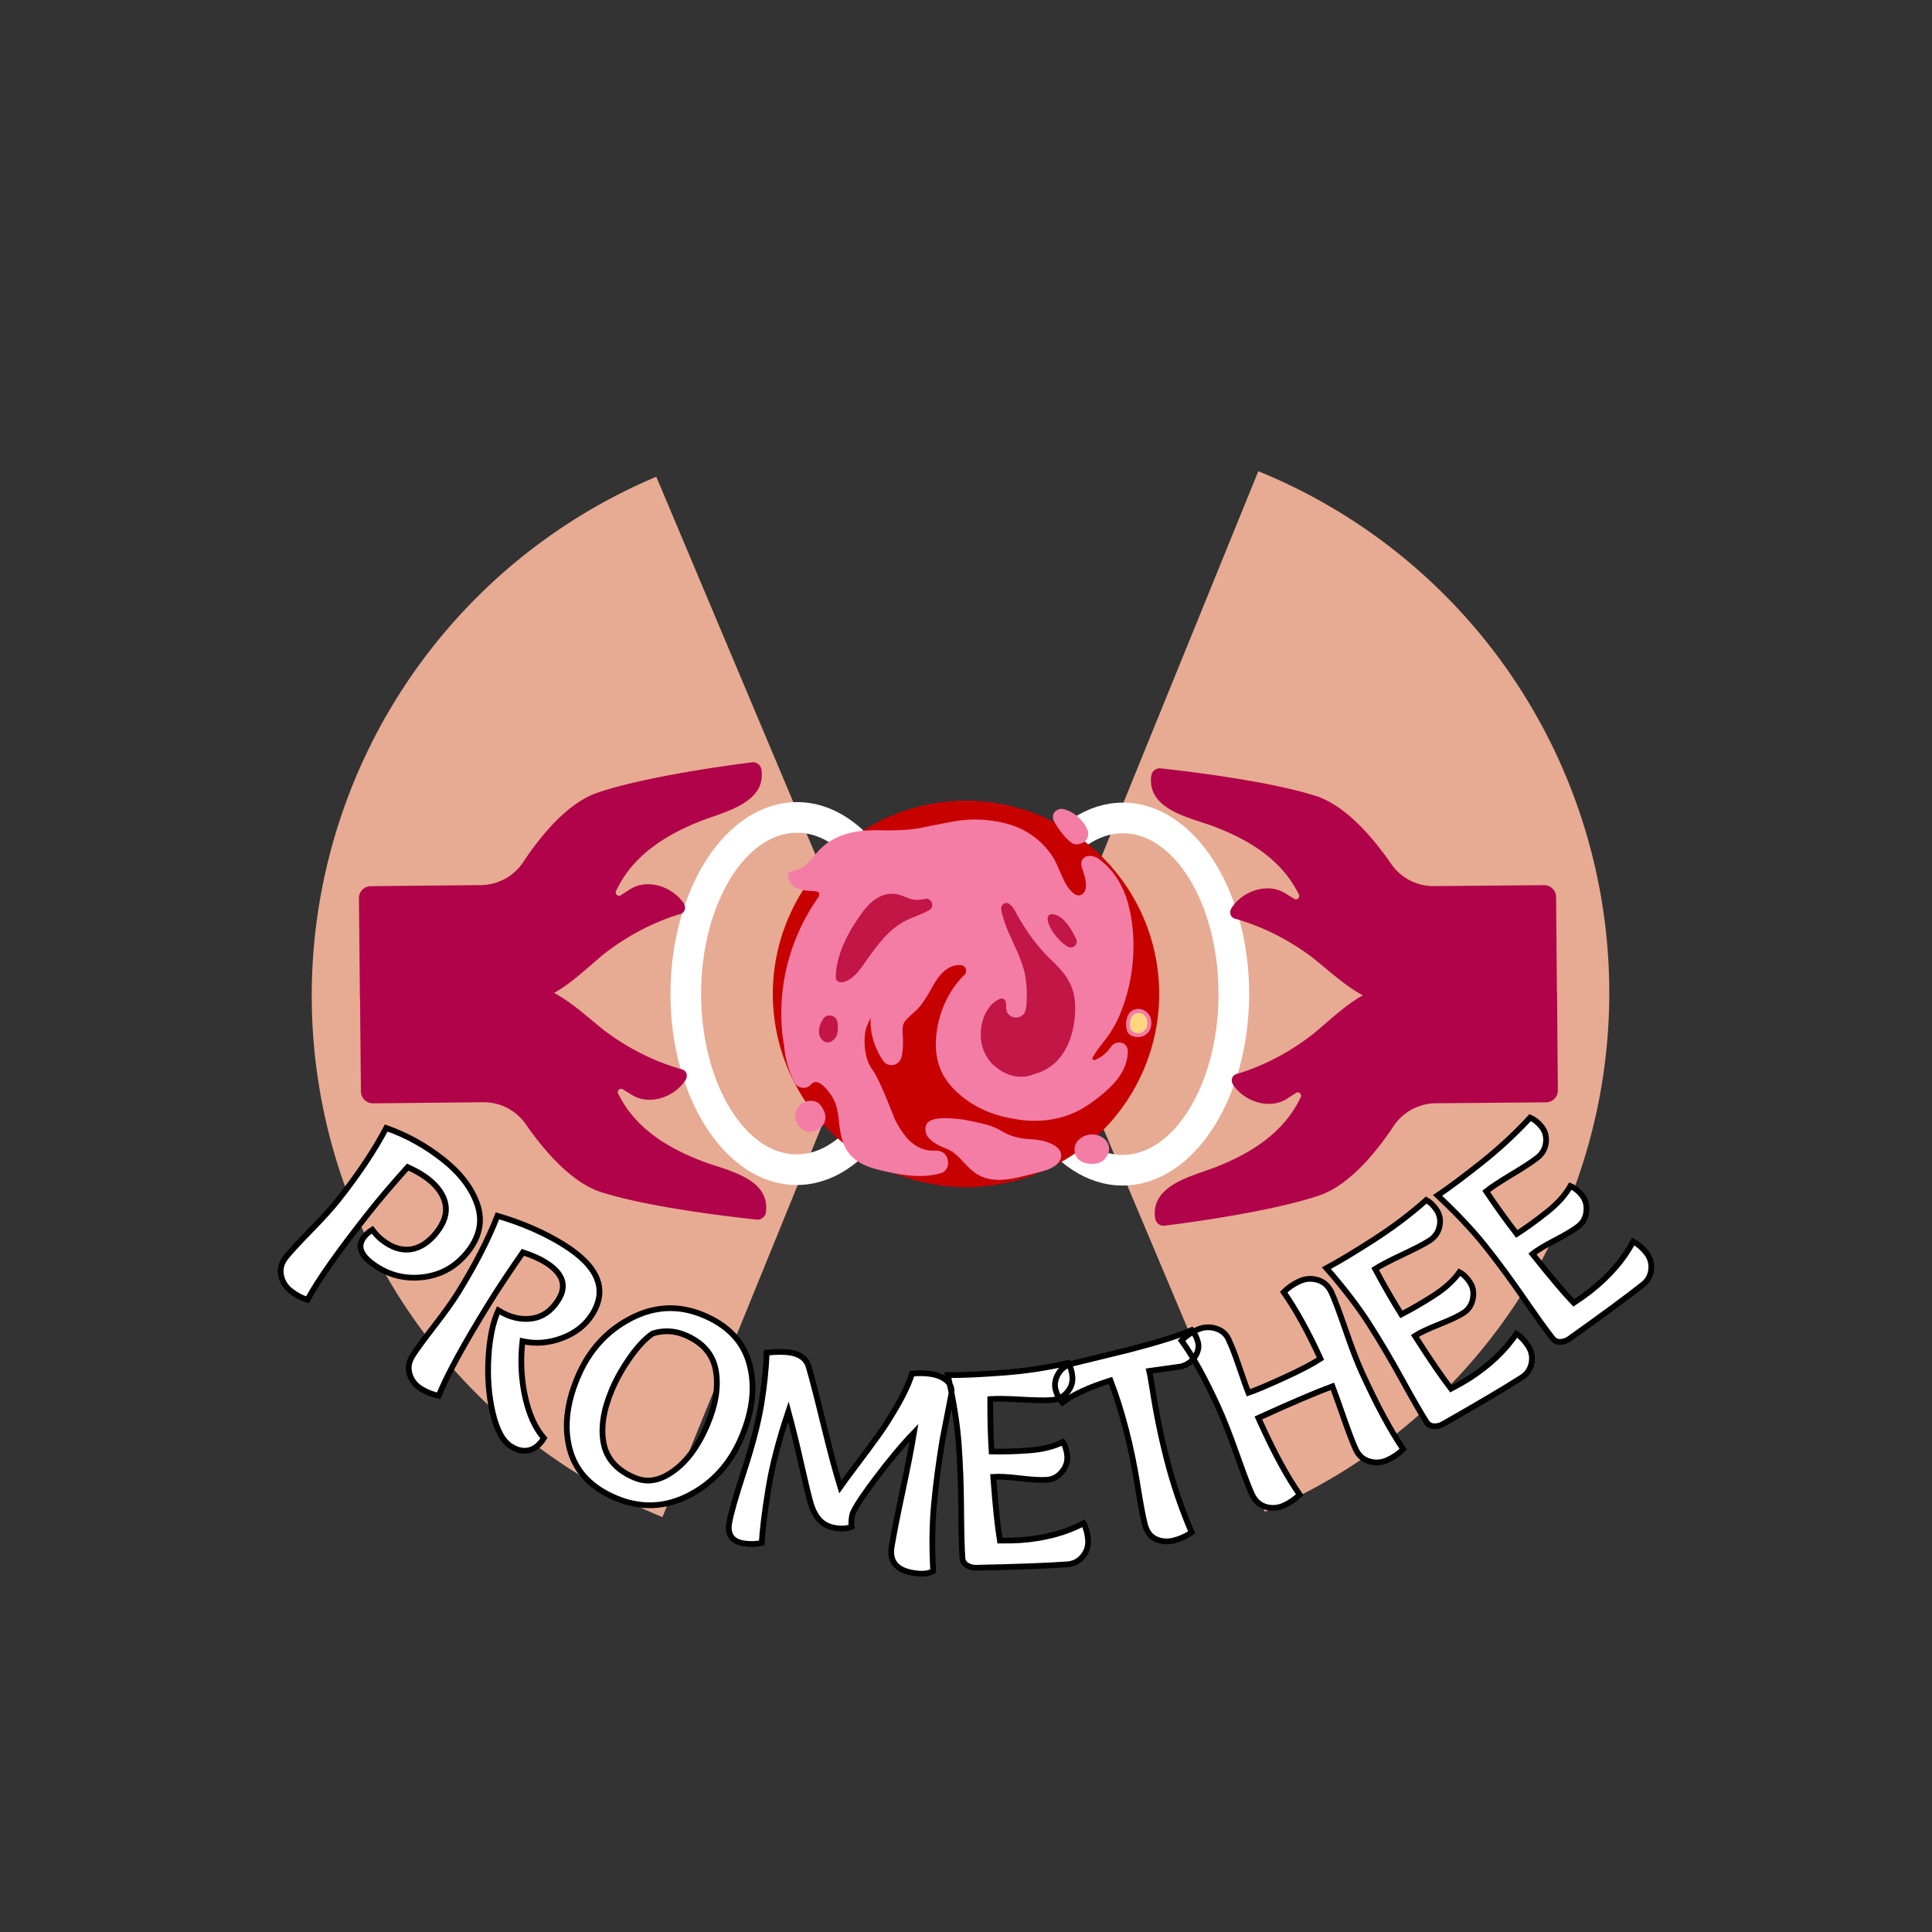 <svg xmlns="http://www.w3.org/2000/svg" width="512" height="512" style="" viewBox="0 0 512 512" data-svgdocument="" id="_eg90l3bab_1" class="fl-svgdocument" x="0" y="0" data-bbox="37.36303592290474 109.64402019607832 434.50783714570423 307.40385879028514" fill="rgb(255, 213, 128)">
  <rect x="0" y="0" width="512" height="512" fill="#333333" stroke="none"/>
  <g transform="matrix(1.835, 0.003, -0.003, 1.835, -215.617, -174.909)">
    <g fill="rgba(230, 171, 146, 1)">
      <path fill="rgba(230, 171, 146, 1)" d="M32 7V32L49.68 49.68A25 25 0 0 0 32 7Z" transform="matrix(-3.014, -1.222, 1.222, -3.014, 301.579, 374.267)" />
      <path fill="rgba(230, 171, 146, 1)" d="M32 7V32L49.68 49.68A25 25 0 0 0 32 7Z" transform="matrix(3.015, 1.221, -1.221, 3.015, 211.561, 102.707)" />
    </g>
    <g fill="rgb(255, 213, 128)" transform="matrix(1, 0, 0, 1, 0, 0)">
      <g fill="#ffffff" stroke="#ffffff" stroke-width="2">
        <path class="cls-1" d="M46.5 56C37.953 56 31 45.233 31 32S37.953 8 46.5 8 62 18.767 62 32s-6.953 24-15.5 24zm0-46C39.056 10 33 19.869 33 32s6.056 22 13.5 22S60 44.131 60 32s-6.056-22-13.5-22z" fill="#ffffff" transform="matrix(1.106, 0, 0, 1.106, 228.617, 203.034)" stroke="#ffffff" stroke-width="2" />
        <path class="cls-1" d="M17.5 56C8.953 56 2 45.233 2 32S8.953 8 17.5 8 33 18.767 33 32s-6.953 24-15.5 24zm0-46C10.056 10 4 19.869 4 32s6.056 22 13.5 22S31 44.131 31 32s-6.056-22-13.5-22z" fill="#ffffff" transform="matrix(1.106, 0, 0, 1.106, 213.617, 203.034)" stroke="#ffffff" stroke-width="2" />
      </g>
      <g fill="#c70000" stroke="#c70000" stroke-width="1">
        <path d="M32 22v20a10 10 0 0 0 0-20z" fill="#c70000" transform="matrix(2.657, 0, 0, 2.657, 172.378, 153.418)" stroke="#c70000" stroke-width="1" />
        <path d="M22 32a10 10 0 0 0 10 10V22a10 10 0 0 0-10 10z" fill="#c70000" transform="matrix(2.657, 0, 0, 2.657, 172.378, 153.418)" stroke="#c70000" stroke-width="1" />
      </g>
    </g>
    <g transform="matrix(0.734, 0, 0, 0.734, 208.984, 171.571)" fill="rgb(255, 213, 128)">
      <path fill="rgba(177, 3, 73, 1)" d="M87.13 149.965c-5.926-7.666-10.516-16.302-13.301-25.593-.313-2.087-2.296-2.687-3.935-1.55-5.79 4.017-8.211 12.338-4.578 17.951l1.88 2.988c.646 1.052-.639 2.16-1.63 1.46-11.416-5.556-18.112-16.119-22.784-28-3.091-7.852-5.775-22.676-17.294-21.028-1.461.21-2.582 1.625-2.416 3.05.938 8.12 4.404 35.848 9.67 51.959 3.413 10.451 15.101 19.789 22.998 25.117a17.251 17.251 0 0 1 7.584 14.31v36.889a4 4 0 0 0 4 4h32.181a4 4 0 0 0 4-4l-.088-46.528c.001-13.522-7.991-20.953-16.287-31.025z" transform="matrix(-0.006, -0.587, 0.587, -0.006, 46.95, 150.779)" />
      <path fill="rgba(177, 3, 73, 1)" d="M168.87 149.965c5.926-7.666 10.516-16.302 13.301-25.593.313-2.087 2.296-2.687 3.935-1.55 5.79 4.017 8.211 12.338 4.578 17.951l-1.88 2.988c-.646 1.052.639 2.16 1.63 1.46 11.416-5.556 18.112-16.119 22.784-28 3.091-7.852 5.775-22.676 17.294-21.028 1.461.21 2.582 1.625 2.416 3.05-.938 8.12-4.404 35.848-9.67 51.959-3.413 10.451-15.101 19.789-22.998 25.117a17.251 17.251 0 0 0-7.584 14.31v36.889a4 4 0 0 1-4 4h-32.181a4 4 0 0 1-4-4l.088-46.528c-.001-13.522 7.991-20.953 16.287-31.025z" transform="matrix(-0.006, -0.587, 0.587, -0.006, 47.27, 183.982)" />
    </g>
    <g transform="matrix(0.187, 0, 0, 0.187, 225.659, 206.697)" fill="rgb(255, 213, 128)">
      <g fill="rgba(244, 125, 165, 1)">
        <path fill="rgba(244, 125, 165, 1)" d="M245.058 42.674c2.243 2.815 4.717 5.778 7.789 7.711 3.679 2.316 9.349-1.584 7.724-5.919-2.494-6.652-9.566-12.977-16.585-14.583-2.244-.514-5.044 1.569-4.083 4.069A34.428 34.428 0 0 0 245.058 42.674Z" transform="matrix(1, 0, 0, 1, 0, 0)" />
        <path fill="rgba(244, 125, 165, 1)" d="M234.791 288.3c-7.137-3.464-14.649-3.186-22.433-3.833-8.564-.711-14.454-5.6-22.044-8.96a74.972 74.972 0 0 0-22.666-5.647c-6.75-.716-14.9-1.711-21.769-.28a2.3 2.3 0 0 0-2.648.77 3.936 3.936 0 0 0-.765 6.315c2.021 6.095 12.439 8.791 17.38 11.672 9.274 5.407 13.919 15.939 24.168 19.893 9.489 3.661 20.254 1.493 29.773-.91 5.656-1.428 11.539-2.725 17.091-4.525C238.947 300.18 245.489 293.493 234.791 288.3Z" transform="matrix(1, 0, 0, 1, 0, 0)" />
        <path fill="rgba(244, 125, 165, 1)" d="M284.181 212.3c-3.132 4.845-9.365 9.805-13.008 10.985-1.683.545-6.186 1.97-7.859.594-1.863-1.531 1.219-6.214 2.139-7.832 3.255-5.729 7.775-10.607 11.6-15.942a82.688 82.688 0 0 0 9.434-17.7c9.98-25.01 12.481-55.754 5.329-81.8-3.525-12.842-10.7-25.216-21.913-33.019-2.988-2.079-10.165-2.894-7.666 4.122 2.185 6.133 5.034 14.976 1.3 20.966-2.995 4.806-8.206 5.243-12.536 1.866-9.517-7.424-11.562-21.491-18.31-31.032-15.683-22.178-43.95-28.016-69.535-24.356-2.992.428-5.945 1.008-8.879 1.661-2.963.443-5.939.845-8.859 1.5-12.337 2.753-18.08 5.063-31.381 4.6-4.472-.155-8.94-.394-13.416-.4-8.344 0-16.9.712-24.818 3.5A43.176 43.176 0 0 0 57.462 62.041c-2.68 3.031-5.023 6.363-7.918 9.2a23.447 23.447 0 0 1-9.489 5.606 2.432 2.432 0 0 0-1.573.434 2.319 2.319 0 0 0-3 2.78c1.651 5.152 6.7 6.626 11.616 7.059 2.871.252 5.927-.068 8.7.866 4.11 1.382 4.024 4.864 2.926 8.176a151.579 151.579 0 0 0-10.262 16.528 155.023 155.023 0 0 0-14.293 37.766 151.506 151.506 0 0 0-3.652 43.722 131.489 131.489 0 0 0 2.008 16.31A64.561 64.561 0 0 0 36.012 226.8a73.221 73.221 0 0 0 4.167 10.208c1.3 2.617 5.579 3.2 7.5.964 9.177-10.7 22.332 8.94 24.674 16.5 3.311 10.686 1.966 22.35 7.089 32.548 5.49 10.93 17.142 14.261 28.232 16.7 13.719 3.016 27.742 5.4 41.575 1.664 5.274-1.425 4.519-8.259.608-9.99a4.426 4.426 0 0 0-3.629-1.447c-22.068.745-31.778-18.694-38.477-36.508a174.374 174.374 0 0 0-12.735-27.268c-7.213-12.238-7.022-29.242-5.5-34.06 2.08-6.6 5.776-13.614 11.472-17.808-.125 1.052-.216 2.106-.285 3.161-3.99 12.534.478 27.8 7.616 38.122a4.7 4.7 0 0 0 8.45-1.1c1.792-4.76 1.63-9.7 1.248-14.692-.38-4.971-1.013-10.175 1.97-14.516 2.7-3.922 6.872-6.648 10.178-10.012a53.917 53.917 0 0 0 8.621-12.284c4.651-8.541 9.371-17.553 18.985-21.358a19.1 19.1 0 0 1 7.947-1.266 7.582 7.582 0 0 1 4.86 13.034c-12.962 12.691-20.1 30.546-20.895 48.8-.549 12.663 2.689 24.062 11.566 33.344a90.021 90.021 0 0 0 14.232 11.673c10.394 7.133 26.113 10.815 33.1 12.049a76.873 76.873 0 0 0 35.9-1.85c11.953-3.685 22.063-10.806 31.319-19.033 8.337-7.411 15.585-16.481 15.877-28.067C291.813 208.888 286.034 209.438 284.181 212.3Z" transform="matrix(1, 0, 0, 1, 0, 0)" />
        <path fill="rgba(244, 125, 165, 1)" transform="matrix(0.997, -0.074, 0.074, 0.997, -20.598, 20.456)" data-cx="267.076" data-cy="289.518" data-rx="10.25" data-ry="8.269" d="M256.826 289.518 C256.826 284.951 261.415 281.249 267.076 281.249 C272.737 281.249 277.326 284.951 277.326 289.518 C277.326 294.085 272.737 297.787 267.076 297.787 C261.415 297.787 256.826 294.085 256.826 289.518 Z" />
        <path fill="rgba(244, 125, 165, 1)" transform="matrix(0.997, -0.074, 0.074, 0.997, -19.317, 4.368)" data-cx="49.658" data-cy="264.498" data-rx="8.491" data-ry="8.844" d="M41.167 264.498 C41.167 259.614 44.969 255.654 49.658 255.654 C54.347 255.654 58.149 259.614 58.149 264.498 C58.149 269.382 54.347 273.342 49.658 273.342 C44.969 273.342 41.167 269.382 41.167 264.498 Z" />
        <path fill="rgba(244, 125, 165, 1)" d="M293.879 197.26c1.338 5.631 8.157 5.631 9.006 5.631 6.631-.548 8.852-4.9 9.5-7.283a14.006 14.006 0 0 0 .03-7.235 9.867 9.867 0 0 0-9.615-7.24 11.052 11.052 0 0 0-4.695 1.268C295.12 183.974 292.177 190.1 293.879 197.26zm6.4-8.128a3.18 3.18 0 0 1 2.449-1.888 3.62 3.62 0 0 1 3.671 2.672c.354 1.377.606 8.045-4.747 6.616C297.967 195.548 299.493 190.841 300.277 189.132zM251.193 53.014c2.973 2.174 8.054.475 9.713-.877a7.732 7.732 0 0 0 2.574-8.761c-2.9-7.745-10.81-14.693-18.8-16.521a6.924 6.924 0 0 0-6.6 2.215 5.83 5.83 0 0 0-1.079 6C238.193 38.16 244.293 47.97 251.193 53.014zM245 33.921c3.541 1.687 10.495 5.745 12.666 11.635a1.612 1.612 0 0 1-.683 1.766 2.288 2.288 0 0 1-2.478.435c-2.633-1.658-4.909-4.376-7.015-7.019a34.077 34.077 0 0 1-3.652-5.607A.884.884 0 0 1 245 33.921zM168.111 299.692c4.147 4.418 8.435 8.986 14.785 11.436a34.485 34.485 0 0 0 12.515 2.171c6.566 0 13.135-1.452 19.136-2.967 1.356-.343 12.967-3.181 17.289-4.582 5.384-1.745 11.267-5.5 11.635-10.79.18-2.6-.944-6.357-7.324-9.454-6.3-3.061-12.808-3.454-19.1-3.833-1.468-.089-11.238-1.023-18.707-5.581a58.335 58.335 0 0 0-6.771-3.425c-6.78-3-24.695-6.013-24.695-6.013-6.657-.712-14.174-1.516-20.976-.244 0 0-4.831.983-6.276 3.695-2.152 4.04-.188 8.457-.188 8.457s2.491 5.853 14.266 10.27a30.741 30.741 0 0 1 4.578 2.188C162.017 293.2 164.977 296.352 168.111 299.692zm-11.9-16.543c-4.345-1.919-9.537-4.388-10.8-7.462-.88-2.146.709-2.985 1.1-3.066 6.019-1.254 13.288-.477 19.7.209 0 0 16.66 2.78 22.84 5.517a37.572 37.572 0 0 1 6.333 3.21c8.34 5.821 19.772 6.226 21.286 6.317 5.947.359 11.564.7 16.759 3.22 2.912 1.414 3.887 2.734 3.839 3.436-.1 1.44-2.939 3.88-7.352 5.31-4.1 1.331-15.523 4.122-16.895 4.468-8.933 2.255-19.194 4.38-27.894 1.024-5.028-1.94-8.653-5.8-12.491-9.891-3.3-3.517-6.714-7.154-11.231-9.787A54.136 54.136 0 0 0 156.213 283.149z" transform="matrix(1, 0, 0, 1, 0, 0)" />
        <path fill="rgba(244, 125, 165, 1)" d="M29.45 210.92a67.649 67.649 0 0 0 3.623 16.891A76.112 76.112 0 0 0 37.4 238.394a7.581 7.581 0 0 0 5.955 4.008 7.505 7.505 0 0 0 6.684-2.4c1.871-2.179 3.468-2.178 4.648-1.933 5.861 1.214 13.041 11.968 14.7 17.329a75.5 75.5 0 0 1 2.409 13.2c.811 6.593 1.649 13.41 4.871 19.826 6.079 12.1 18.849 15.812 30.34 18.339 8.7 1.912 17.76 3.66 27 3.66a61.19 61.19 0 0 0 16.055-2.031 7.916 7.916 0 0 0 6.02-7.159c.263-3.449-1.108-10.7-9.956-10.382-15.791.562-24.145-10.961-30.844-23.459-1.079-2.013-11.55-30.675-17.768-39.061-7.838-10.571-6.183-27.64-5.036-31.278a42.826 42.826 0 0 1 3.721-8.534c-.979 12.418 4.105 24.947 9.564 32.843a7.8 7.8 0 0 0 7.439 3.469 8.028 8.028 0 0 0 6.473-5.242c2.042-5.424 1.365-16.957 1.365-16.957-.344-4.331-.669-8.422 1.506-11.587 1.5-2.184 8.557-8.3 9.833-9.593 4.112-4.184 9.463-13.581 9.463-13.581 4.491-8.254 8.73-16.049 17.071-19.351a15.941 15.941 0 0 1 6.642-1.053 4.343 4.343 0 0 1 3.94 2.86 4.435 4.435 0 0 1-1.091 4.853c-13.022 12.751-20.978 31.3-21.826 50.884-.622 14.369 3.733 26.192 12.426 35.626 19.079 20.7 43.974 23.739 49.039 24.633a80.162 80.162 0 0 0 37.353-1.939c10.788-3.326 21.1-9.58 32.468-19.68 7.093-6.306 16.565-16.31 16.919-30.311.088-3.494-1.6-6.117-4.506-7.015a7.923 7.923 0 0 0-8.7 3.246 26.913 26.913 0 0 1-12.234 9.99 1.432 1.432 0 0 1-1.654-2.109 104.639 104.639 0 0 1 7.595-10.944c1.431-1.819 2.91-3.7 4.3-5.635a85.418 85.418 0 0 0 9.8-18.359c10.549-26.439 12.582-57.757 5.438-83.777-4.079-14.864-12.3-27.2-23.134-34.747-2.553-1.775-7.6-3.169-10.824-.7-1.333 1.018-3.305 3.466-1.541 8.417 1.532 4.3 4.72 13.258 1.592 18.281-.621 1-3.717 4.352-7.989 1.06-5.19-4-7.939-10.426-10.876-17.2-1.957-4.513-3.98-9.179-6.808-13.179a60.572 60.572 0 0 0-34.327-23.53 95.281 95.281 0 0 0-38.245-2.1c-2.736.394-22.59 4.278-24.7 4.787-8.189 1.981-19.192 2.95-37.337 2.541h-.015c-10.5 0-18.709 1.167-25.833 3.673a46.227 46.227 0 0 0-19.645 12.9c-1.056 1.2-6.091 7.4-7.765 9.043-2.194 2.152-5 4.681-13.595 6.721-1.92.456-1.853 3.372-1.246 5.263 2.621 8.18 11.413 8.952 14.3 9.206 1 .088 6.525.224 7.986.716.961.323 2.045.688 1.1 3.83a155.153 155.153 0 0 0-10.187 16.466 157.75 157.75 0 0 0-14.578 38.525 154.18 154.18 0 0 0-3.728 44.619A135.924 135.924 0 0 0 29.45 210.92Zm7.75-59.755a151.61 151.61 0 0 1 14.007-37.007c2.267-4.239 7.162-11.892 9.357-15.283a11.529 11.529 0 0 0 1.88-5.285A7.827 7.827 0 0 0 56.8 85.045a25.426 25.426 0 0 0-6.871-.9c-4.364-.252-8.748-1.449-9.988-2.6a.923.923 0 0 1 .378-1.557c6.247-1.819 8.656-3.823 11.405-6.519 1.926-1.889 7.1-8.265 8.069-9.363A40.1 40.1 0 0 1 76.839 52.946c6.442-2.266 14-3.321 23.772-3.321h.015c19.212 1 30.422-.688 38.8-2.714 2.082-.5 21.555-4.309 24.177-4.684.042-.006.085-.013.126-.021A90.478 90.478 0 0 1 199.3 44.184 54.437 54.437 0 0 1 230.161 65.3c2.456 3.474 4.266 7.646 6.181 12.063 3.117 7.189 6.244 14.747 12.754 19.625a11.584 11.584 0 0 0 17.083-2.673c4.046-7.118 1.544-17.538-1.014-23.65-.882-2.109 1.221-2.157 2.965-.53 8.6 8.014 17 17.826 20.693 31.292 6.8 24.76 4.847 54.6-5.219 79.83a79.287 79.287 0 0 1-9.073 17.04c-1.308 1.823-2.745 3.648-4.134 5.414a99.446 99.446 0 0 0-7.962 11.347c-1.569 2.646-4.819 8.159-1.094 11.222 2.655 2.186 6.945 1.208 10.79-.038 4.619-1.5 11.333-7.109 14.659-12.254a1.91 1.91 0 0 1 1.64-.7 1.736 1.736 0 0 1 .14.944c-.222 8.819-4.937 17.025-14.836 25.825-10.675 9.489-20.262 15.331-30.171 18.386a73.93 73.93 0 0 1-34.442 1.759c-3.384-.6-31.734-5.5-45.63-22.81-7.028-8.754-11.262-18.274-10.708-31.063.78-18.028 8.058-35.055 19.965-46.713a10.689 10.689 0 0 0-6.871-18.356 22.162 22.162 0 0 0-9.252 1.48c-10.435 4.13-15.645 13.708-20.241 22.158 0 0-4.887 8.582-8.438 12.195-1.1 1.12-8.571 7.589-10.522 10.429-3.423 4.981-2.974 10.621-2.578 15.6 0 0 .609 10.038-.987 14.275a1.8 1.8 0 0 1-1.418 1.267 1.659 1.659 0 0 1-1.57-.838c-6.3-9.111-11.257-23.688-7.212-35.413 1.617-4.686-.042-6.166-1.112-6.788a3.107 3.107 0 0 0-3.405.184c-5.449 4.013-9.92 10.894-12.591 19.375-1.632 5.178-3.33 24.3 5.97 36.845 5.683 7.663 16 35.894 17.283 38.3 7.28 13.583 17.277 27.312 36.53 26.734 3.957-.119 3.632 2.643 3.552 3.7a1.725 1.725 0 0 1-1.445 1.635c-13.406 3.621-27.159 1.145-40.1-1.7-10.557-2.321-21.269-5.4-26.123-15.06-2.739-5.454-3.477-11.449-4.258-17.795a81.051 81.051 0 0 0-2.641-14.279c-2.028-6.548-10.47-19.728-19.374-21.573a11.021 11.021 0 0 0-2.233-.233 10.806 10.806 0 0 0-8.391 4.205 1.469 1.469 0 0 1-1.2.284 1.547 1.547 0 0 1-1.159-.609 69.867 69.867 0 0 1-3.989-9.772c-.014-.041-.028-.081-.043-.122a61.467 61.467 0 0 1-3.3-15.531l-.04-.287a129.608 129.608 0 0 1-1.96-15.928A148.049 148.049 0 0 1 37.2 151.165Z" transform="matrix(1, 0, 0, 1, 0, 0)" />
        <path fill="rgba(244, 125, 165, 1)" d="M57.608 208.606a8.3 8.3 0 0 0 5.226 1.859 9.17 9.17 0 0 0 2.775-.443 11.877 11.877 0 0 0 7.546-7.852 25.162 25.162 0 0 0 .2-11.721 8.6 8.6 0 0 0-6.368-6.58 8.881 8.881 0 0 0-9.14 2.417 20.311 20.311 0 0 0-4.62 13.907A11.739 11.739 0 0 0 57.608 208.606zm4.887-18.2h0c2.359-2.185 4.649-.277 4.752 1.169.26 3.623.642 6.468-.054 8.85-.481 1.645-1.611 5.331-5.718 3.317-1.413-.692-1.9-2.316-2.058-4.088A14.154 14.154 0 0 1 62.5 190.409zM69.244 162.908a8.089 8.089 0 0 0 4.164 1.048 13.975 13.975 0 0 0 6.544-1.8c6.3-3.413 10.2-8.961 13.967-14.326 0 0 9.112-12.858 13.433-17.784 5.047-5.751 9.684-9.764 14.592-12.629 3.186-1.86 17.416-7.671 20.895-9.667a7.563 7.563 0 0 0 3.213-9.683 7.648 7.648 0 0 0-9.216-4.639 17.435 17.435 0 0 1-11.742-.88l-.142-.057c-4.154-1.682-8.449-3.423-13.61-3.107-8.673.529-16.579 5.485-23.5 14.731-9.916 13.253-21.739 33.2-21.751 52.943A6.506 6.506 0 0 0 69.244 162.908zM92.82 107.836c5.9-7.618 12.12-12.251 18.9-12.251 4.239 0 7.357 1.229 10.9 2.664l.142.058a23.581 23.581 0 0 0 15.689 1.119 1.515 1.515 0 0 1 1.859 1.014 1.413 1.413 0 0 1-.563 1.921c-3.12 1.79-17.373 7.61-20.936 9.691-5.5 3.212-10.629 7.628-16.129 13.9-4.534 5.167-13.848 18.31-13.848 18.31-3.51 5-6.826 9.718-11.842 12.434a9.351 9.351 0 0 1-2.188.871 2.127 2.127 0 0 1-2.641-1.947C71.867 150.183 72.983 133.44 92.82 107.836zM186.076 223.894c8.226 9 18.928 12.866 26.347 12.866 12.58 0 21.527-6.181 25.9-9.618 8.187-6.438 14.234-16.847 17.025-29.311 2.538-11.33 2.447-23.935-.232-32.111-3.463-10.573-10.373-17.808-17.752-24.893a132.253 132.253 0 0 1-19.025-23.112c-3.058-4.684-5.677-9.085-8.009-13.456-.509-.953-4.292-10.161-12.328-7.228a7.092 7.092 0 0 0-4.211 8.04c1.763 9.451 5.732 18.075 9.57 26.415 4.294 9.332 8.351 18.146 9.564 28a86.965 86.965 0 0 1 .606 14.5c-.018.4-.291 8.189-2.143 9.769a5.024 5.024 0 0 1-5.722.294c-3.5-2.363-1.5-9.543-3.622-11.806-1.025-1.094-3.751-3.531-8.939-.788-12.267 6.487-16.594 22.93-14.527 35.819A31.944 31.944 0 0 0 186.076 223.894zM194.4 177.2a2.051 2.051 0 0 1 3.2 1.538c.219 3 1.1 7.392 4.2 10.179 3.616 3.255 9.791 2.841 13.622-.429 3.933-3.355 4.3-13.84 4.317-14.215a93.278 93.278 0 0 0-.646-15.541c-1.332-10.817-5.783-20.489-10.087-29.842-3.849-8.364-7.484-16.264-9.106-24.957-.156-.838 1.007-1.236 2.112-.469a13.113 13.113 0 0 1 2.84 3.721c2.418 4.532 5.128 9.088 8.287 13.927a138.4 138.4 0 0 0 19.925 24.2c7.049 6.768 13.129 13.122 16.151 22.346 2.319 7.079 2.348 18.661.073 28.819-2.479 11.072-7.737 20.23-14.8 25.785-3.754 2.952-11.721 7.688-19.69 8.155-6.646.389-17.206-2.829-23.9-10.45A27.123 27.123 0 0 1 184.71 206.3C183.193 196.838 184.994 183.508 194.4 177.2zM247.131 135.966a7.854 7.854 0 0 0 9-1.485 7.506 7.506 0 0 0 1.352-8.825c-6.039-12.474-12.169-18.977-19.293-20.466a7.5 7.5 0 0 0-6.094 1.006 6.114 6.114 0 0 0-2.462 4.468c-.537 5.021 3.677 11.864 5.979 14.781C238.713 129.375 242.508 133.7 247.131 135.966zm-11.321-24.64a1.11 1.11 0 0 1 .016-.117 2.855 2.855 0 0 1 1.092.062c4.944 1.034 9.982 6.784 14.972 17.091a1.366 1.366 0 0 1-.143 1.715 1.646 1.646 0 0 1-1.881.311c-3.507-1.719-6.708-5.409-9.379-8.793C238.086 118.554 235.575 113.515 235.81 111.326zM267.912 300.863c7.365 0 12.946-6.071 12.485-12.327s-6.811-10.9-14.157-10.362-12.946 6.071-12.484 12.327C254.192 296.424 258.432 300.863 267.912 300.863zM266.7 284.37h0c5.355 0 7.31 2 7.5 4.622.2 2.792-2.884 5.391-6.747 5.675s-7.3-1.832-7.5-4.623S262.834 284.654 266.7 284.37zM49.7 276.447c8.9-.724 16.626-9.7 7.561-20.938 0 0-2.594-3.447-8.483-2.93h0a11.969 11.969 0 0 0 .923 23.868zm-.465-17.672a5.18 5.18 0 0 1 3.873 1.355c1.123 1.009 4.043 9.509-3.029 10.09a5.75 5.75 0 0 1-.844-11.445z" transform="matrix(1, 0, 0, 1, 0, 0)" />
      </g>
      <path fill="#c11646" d="M60.171 188.347c-3.192 3.6-6.569 13.1-.629 17.828 3.894 3.1 9.324-.4 10.632-4.876a22.383 22.383 0 0 0 .127-10.286C69.5 186.671 63.07 185.079 60.171 188.347zM78.472 159.424c6.222-3.37 10-9.288 13.986-14.913A200.908 200.908 0 0 1 105.017 128a63.185 63.185 0 0 1 15.36-13.263c6.659-3.887 14.225-5.84 20.916-9.678 4.658-2.671 1.551-10.029-3.649-8.629a20.633 20.633 0 0 1-13.716-1c-4.083-1.653-7.885-3.218-12.4-2.942-9.006.549-16.038 6.594-21.2 13.491C79.687 120.2 69.212 139.147 69.2 157.06 69.2 161.31 74.021 161.835 78.472 159.424zM252.315 197.152c2.366-10.563 2.365-22.78-.153-30.465-3.229-9.858-9.621-16.581-16.951-23.619a135.2 135.2 0 0 1-19.475-23.655c-2.914-4.464-5.639-8.989-8.148-13.691-.465-.87-2.13-3.731-3.9-4.87-2.529-3.162-7.6-.371-6.848 3.65 3.587 19.229 16.754 35.038 19.163 54.608a90.228 90.228 0 0 1 .625 15.022c-.172 3.834-.014 9.249-3.229 11.992a7.92 7.92 0 0 1-9.672.362c-2.083-1.658-2.648-3.765-3.041-6 .024-.031 1.39-10.257-6.135-6.278-10.748 5.684-14.8 20.775-12.911 32.581a32.134 32.134 0 0 0 6.839 15.141 24.245 24.245 0 0 0 4.575 4.3c5.967 5.177 14.417 8.163 22.1 7.264a27.717 27.717 0 0 0 7.378-1.931A37.786 37.786 0 0 0 236.4 224.7C244.878 218.035 249.98 207.582 252.315 197.152zM248.5 133.177a4.581 4.581 0 0 0 6.187-6.167c-5.911-12.213-11.531-17.609-17.132-18.779-2.532-.529-4.565.275-4.832 2.764-.4 3.692 3.095 9.7 5.328 12.525C240.85 127.069 244.388 131.162 248.5 133.177z" transform="matrix(1, 0, 0, 1, 0, 0)" />
      <path fill="rgb(255, 213, 128)" d="M309.406 189.145a6.78 6.78 0 0 0-6.467-4.909 7.976 7.976 0 0 0-3.386.913c-1.558.82-4.323 5.408-2.682 11.275.442 1.581 2.46 2.766 4.092 3.137a6.951 6.951 0 0 0 5.277-.688 7.1 7.1 0 0 0 3.147-4.08A10.98 10.98 0 0 0 309.406 189.145Z" transform="matrix(1, 0, 0, 1, 0, 0)" />
    </g>
    <g transform="matrix(-0.734, 0.001, -0.001, -0.734, 303.732, 305.226)" fill="rgb(255, 213, 128)">
      <path fill="#b10349" d="M87.13 149.965c-5.926-7.666-10.516-16.302-13.301-25.593-.313-2.087-2.296-2.687-3.935-1.55-5.79 4.017-8.211 12.338-4.578 17.951l1.88 2.988c.646 1.052-.639 2.16-1.63 1.46-11.416-5.556-18.112-16.119-22.784-28-3.091-7.852-5.775-22.676-17.294-21.028-1.461.21-2.582 1.625-2.416 3.05.938 8.12 4.404 35.848 9.67 51.959 3.413 10.451 15.101 19.789 22.998 25.117a17.251 17.251 0 0 1 7.584 14.31v36.889a4 4 0 0 0 4 4h32.181a4 4 0 0 0 4-4l-.088-46.528c.001-13.522-7.991-20.953-16.287-31.025z" transform="matrix(-0.006, -0.587, 0.587, -0.006, 46.95, 150.779)" />
      <path fill="rgba(177, 3, 73, 1)" d="M168.87 149.965c5.926-7.666 10.516-16.302 13.301-25.593.313-2.087 2.296-2.687 3.935-1.55 5.79 4.017 8.211 12.338 4.578 17.951l-1.88 2.988c-.646 1.052.639 2.16 1.63 1.46 11.416-5.556 18.112-16.119 22.784-28 3.091-7.852 5.775-22.676 17.294-21.028 1.461.21 2.582 1.625 2.416 3.05-.938 8.12-4.404 35.848-9.67 51.959-3.413 10.451-15.101 19.789-22.998 25.117a17.251 17.251 0 0 0-7.584 14.31v36.889a4 4 0 0 1-4 4h-32.181a4 4 0 0 1-4-4l.088-46.528c-.001-13.522 7.991-20.953 16.287-31.025z" transform="matrix(-0.006, -0.587, 0.587, -0.006, 47.27, 183.982)" />
    </g>
  </g>
  <path text="PROMETHEE" fill="#ffffff" space="preserve" text-anchor="middle" offset="0.5" font-scale="contain" font-size="48" font-family="Salsa" transform="matrix(1.523, 0, 0, 1.523, 252.797, 408.503)" data-fl-textpath="" d="M-98.779-71.946L-98.779-71.946Q-93.431-70.053 -88.911-66.483Q-84.391-62.913 -82.927-58.635Q-81.471-54.363 -84.595-50.408Q-87.719-46.453 -92.631-45.962Q-97.551-45.477 -101.467-48.569L-101.467-48.569Q-104.331-50.832 -102.608-53.013L-102.608-53.013Q-102.069-53.696 -101.207-54.239L-101.207-54.239Q-100.397-53.166 -99.573-52.515L-99.573-52.515Q-96.976-50.464 -94.506-50.832Q-92.037-51.214 -90.029-53.757Q-88.021-56.3 -88.47-58.668Q-88.921-61.05 -91.479-63.07L-91.479-63.07Q-92.797-64.111 -95.04-65.144L-95.04-65.144Q-98.995-60.749 -101.822-57.171L-101.822-57.171Q-109.737-47.15 -112.491-42.049L-112.491-42.049Q-114.051-42.542 -115.409-43.614Q-116.766-44.687 -117.081-46.337Q-117.39-47.995 -116.262-49.424Q-115.128-50.86 -111.943-54.117Q-108.752-57.382 -107.06-59.525L-107.06-59.525Q-101.879-66.085 -98.779-71.946ZM-75.077-34.848L-75.077-34.848Q-75.638-29.834 -74.616-25.192Q-73.595-20.551 -71.348-17.986L-71.348-17.986Q-72.411-16.268 -73.882-15.885Q-75.368-15.498 -77.043-16.534L-77.043-16.534Q-79.203-17.87 -80.246-22.383Q-81.296-26.901 -80.993-31.993Q-80.703-37.081 -79.275-40.208L-79.275-40.208Q-76.333-38.388 -73.463-38.788Q-70.593-39.189 -68.8-42.089L-68.8-42.089Q-66.527-45.763 -71.095-48.588L-71.095-48.588Q-72.566-49.498 -74.997-50.319L-74.997-50.319Q-78.686-44.982 -80.78-41.597L-80.78-41.597Q-87.496-30.736 -89.649-25.353L-89.649-25.353Q-91.256-25.665 -92.727-26.575Q-94.198-27.485 -94.7-29.088Q-95.196-30.7 -94.239-32.248Q-93.276-33.805 -90.485-37.405Q-87.689-41.014 -86.253-43.336L-86.253-43.336Q-81.835-50.48 -79.421-56.665L-79.421-56.665Q-72.974-54.77 -67.998-51.693L-67.998-51.693Q-58.889-46.06 -62.903-39.571L-62.903-39.571Q-64.67-36.713 -68.166-35.395Q-71.657-34.085 -75.077-34.848ZM-42.861-20.446L-42.861-20.446Q-40.661-25.715 -41.452-29.87Q-42.242-34.025 -46.801-35.928L-46.801-35.928Q-49.551-37.076 -52.413-36.19L-52.413-36.19Q-54.391-34.827 -56.384-31.974Q-58.38-29.112 -59.563-26.279L-59.563-26.279Q-61.746-21.046 -60.937-17.014Q-60.124-12.99 -55.51-11.064L-55.51-11.064Q-52.991-10.013 -50.372-11.303L-50.372-11.303Q-45.688-13.672 -42.861-20.446ZM-58.765-7.525Q-65.225-10.221 -66.806-15.909Q-68.391-21.587 -65.498-28.518Q-62.605-35.448 -56.336-38.759Q-50.064-42.079 -43.613-39.387Q-37.172-36.698 -35.599-30.938Q-34.013-25.183 -36.917-18.225Q-39.818-11.276 -46.061-8.052Q-52.295-4.824 -58.765-7.525ZM-0.459-25.541L-0.459-25.541L-1.979-17.765Q-3.037-11.321 -3.489-6.166Q-3.95-1.013 -3.606 5.165L-3.606 5.165Q-4.784 5.853 -7.063 5.479L-7.063 5.479Q-11.464 4.756 -10.834 0.917L-10.834 0.917Q-10.312-2.26 -8.933-8.742Q-7.554-15.225 -6.947-18.925L-6.947-18.925Q-10.11-15.644 -13.812-10.689Q-17.526-5.725 -17.728-4.492Q-17.929-3.268 -17.803-2.558L-17.803-2.558Q-18.957-2.069 -20.684-2.352Q-22.411-2.636 -23.42-3.774Q-24.419-4.911 -24.926-6.697Q-25.443-8.485 -26.609-13.662Q-27.776-18.84 -28.809-22.607L-28.809-22.607Q-31.294-15.191 -32.259-9.31Q-33.224-3.439 -33.447 0.264L-33.447 0.264Q-35.051 0.588 -36.57 0.339L-36.57 0.339Q-39.6-0.159 -39.102-3.188L-39.102-3.188Q-38.721-5.507 -36.515-12.279Q-34.31-19.041 -33.523-23.827Q-32.739-28.603 -32.577-32.863L-32.577-32.863Q-29.912-33.104 -28.491-32.871L-28.491-32.871Q-25.886-32.443 -25.281-30.449L-25.281-30.449Q-24.351-27.225 -22.658-20.259Q-20.955-13.291 -19.774-9.499L-19.774-9.499Q-19.136-10.418 -16.868-13.43Q-14.602-16.433 -13.052-18.59Q-11.513-20.739 -9.766-23.786Q-8.029-26.835 -7.296-29.198L-7.296-29.198Q-5.511-29.391 -3.883-29.123Q-2.245-28.854 -1.227-27.958Q-0.209-27.061 -0.459-25.541ZM 22.555-3.158L 22.555-3.158Q 23.219-1.914  23.339-0.288Q 23.46 1.347  22.43 2.597Q 21.39 3.857  19.764 3.978L 19.764 3.978Q 14.688 4.354  3.825 4.577L 3.825 4.577Q 2.964 4.59  2.249 4.142Q 1.544 3.693  1.487 2.925L 1.487 2.925Q 1.298 0.382  1.261-5.672Q 1.223-11.736  0.834-16.981Q 0.447-22.217 -1.064-28.944L-1.064-28.944Q 2.497-28.917  8.481-29.36Q 14.464-29.803  19.855-31.075L 19.855-31.075Q 20.512-30.061  20.62-28.605Q 20.728-27.139  19.685-25.928Q 18.641-24.728  16.995-24.606Q 15.34-24.483  11.694-24.695Q 8.039-24.905  6.323-24.778L 6.323-24.778Q 6.293-19.912  6.558-15.65L 6.558-15.65Q 9.601-15.585  13.072-15.842Q 16.542-16.099  18.951-17.29L 18.951-17.29Q 19.608-16.276  19.716-14.82Q 19.824-13.354  18.784-12.104Q 17.744-10.844  16.188-10.728Q 14.632-10.613  11.527-10.985Q 8.421-11.356  6.845-11.24L 6.845-11.24Q 7.405-3.68  7.997-0.154L 7.997-0.154Q 10.315-0.136  11.601-0.231L 11.601-0.231Q 17.924-0.699  22.555-3.158ZM 20.536-30.933L 20.536-30.933L 30.378-33.336Q 37.996-35.309  41.385-36.785L 41.385-36.785Q 42.141-35.937  42.467-34.679Q 42.79-33.43  41.937-32.135Q 41.082-30.85  39.504-30.441L 39.504-30.441L 34.003-29.668Q 34.088-29.339  34.517-26.723L 34.517-26.723Q 35.492-20.282  37.129-13.96Q 38.765-7.638  41.367-1.577L 41.367-1.577Q 39.983-0.62  38.308-0.186Q 36.633 0.248  35.187-0.39Q 33.729-1.036  33.231-2.962Q 32.732-4.889  31.933-9.888Q 31.135-14.888  29.937-19.515Q 28.742-24.133  27.242-28.011L 27.242-28.011Q 21.69-26.274  18.87-24.16L 18.87-24.16Q 18.033-25.079  17.69-26.406Q 17.346-27.732  18.123-29.121Q 18.909-30.512  20.536-30.933ZM 60.164-8.152L 60.164-8.152Q 59.013-6.989  57.439-6.271Q 55.865-5.553  54.253-6.026Q 52.637-6.509  51.84-8.256Q 51.043-10.002  49.217-15.16Q 47.395-20.308  46.038-23.283L 46.038-23.283Q 42.55-30.925  39.601-34.954L 39.601-34.954Q 40.762-36.121  42.326-36.835Q 43.9-37.554  45.512-37.08Q 47.138-36.602  47.806-35.137Q 48.47-33.681  48.98-32.276Q 49.489-30.871  50.104-29.041Q 50.728-27.215  51.244-25.868L 51.244-25.868Q 53.07-26.492  57.346-28.443Q 61.622-30.395  63.784-31.799L 63.784-31.799Q 60.616-38.74  57.385-43.388L 57.385-43.388Q 58.545-44.555  60.11-45.269Q 61.684-45.988  63.3-45.505Q 64.921-45.036  65.726-43.271Q 66.536-41.497  68.15-36.803Q 69.768-32.101  71.001-29.399L 71.001-29.399Q 74.908-20.838  78.188-16.059L 78.188-16.059Q 77.037-14.896  75.463-14.178Q 73.889-13.459  72.273-13.942Q 70.661-14.415  69.906-16.071Q 69.146-17.736  67.777-21.651Q 66.421-25.561  65.864-26.999L 65.864-26.999Q 61.447-25.358  52.977-21.493L 52.977-21.493L 53.496-20.355Q 57.025-12.622  60.164-8.152ZM 97.871-36.152L 97.871-36.152Q 99.048-35.374  99.929-34.003Q 100.815-32.623  100.504-31.033Q 100.191-29.43  98.82-28.549L 98.82-28.549Q 94.536-25.799  85.093-20.424L 85.093-20.424Q 84.343-20.002  83.5-20.055Q 82.666-20.114  82.25-20.762L 82.25-20.762Q 80.872-22.908  77.954-28.212Q 75.03-33.524  72.188-37.95Q 69.351-42.368  64.817-47.561L 64.817-47.561Q 67.96-49.235  73.009-52.477Q 78.058-55.719  82.191-59.406L 82.191-59.406Q 83.252-58.828  84.04-57.599Q 84.835-56.362  84.494-54.801Q 84.149-53.248  82.76-52.356Q 81.363-51.459  78.058-49.907Q 74.744-48.35  73.297-47.421L 73.297-47.421Q 75.589-43.129  77.854-39.509L 77.854-39.509Q 80.56-40.902  83.489-42.782Q 86.417-44.662  87.967-46.858L 87.967-46.858Q 89.027-46.279  89.816-45.05Q 90.611-43.813  90.292-42.218Q 89.979-40.615  88.666-39.772Q 87.353-38.929  84.446-37.775Q 81.538-36.621  80.209-35.768L 80.209-35.768Q 84.304-29.389  86.505-26.572L 86.505-26.572Q 88.552-27.66  89.637-28.357L 89.637-28.357Q 94.972-31.783  97.871-36.152ZM 118.199-52.19L 118.199-52.19Q 119.448-51.535  120.463-50.259Q 121.484-48.975  121.335-47.362Q 121.185-45.735  119.909-44.721L 119.909-44.721Q 115.925-41.553  107.071-35.255L 107.071-35.255Q 106.367-34.759  105.524-34.727Q 104.688-34.701  104.209-35.304L 104.209-35.304Q 102.622-37.3  99.184-42.283Q 95.739-47.273  92.466-51.391Q 89.198-55.5  84.163-60.21L 84.163-60.21Q 87.123-62.192  91.819-65.926Q 96.515-69.66  100.256-73.746L 100.256-73.746Q 101.369-73.277  102.278-72.134Q 103.193-70.983  103.012-69.396Q 102.824-67.816  101.533-66.789Q 100.233-65.756  97.101-63.879Q 93.961-61.995  92.615-60.925L 92.615-60.925Q 95.328-56.886  97.946-53.512L 97.946-53.512Q 100.498-55.171  103.222-57.337Q 105.946-59.503  107.267-61.843L 107.267-61.843Q 108.38-61.374  109.289-60.231Q 110.204-59.081  110.047-57.462Q 109.897-55.835  108.676-54.864Q 107.455-53.893  104.679-52.452Q 101.902-51.011  100.666-50.028L 100.666-50.028Q 105.383-44.095  107.857-41.513L 107.857-41.513Q 109.783-42.802  110.793-43.605L 110.793-43.605Q 115.755-47.551  118.199-52.19Z" stroke="#000000" stroke-width="1" font-weight="400" font-style="normal" path="M-139.504 -65.756C-45.609 28.139 48.286 28.139 142.18 -65.756" />
</svg>